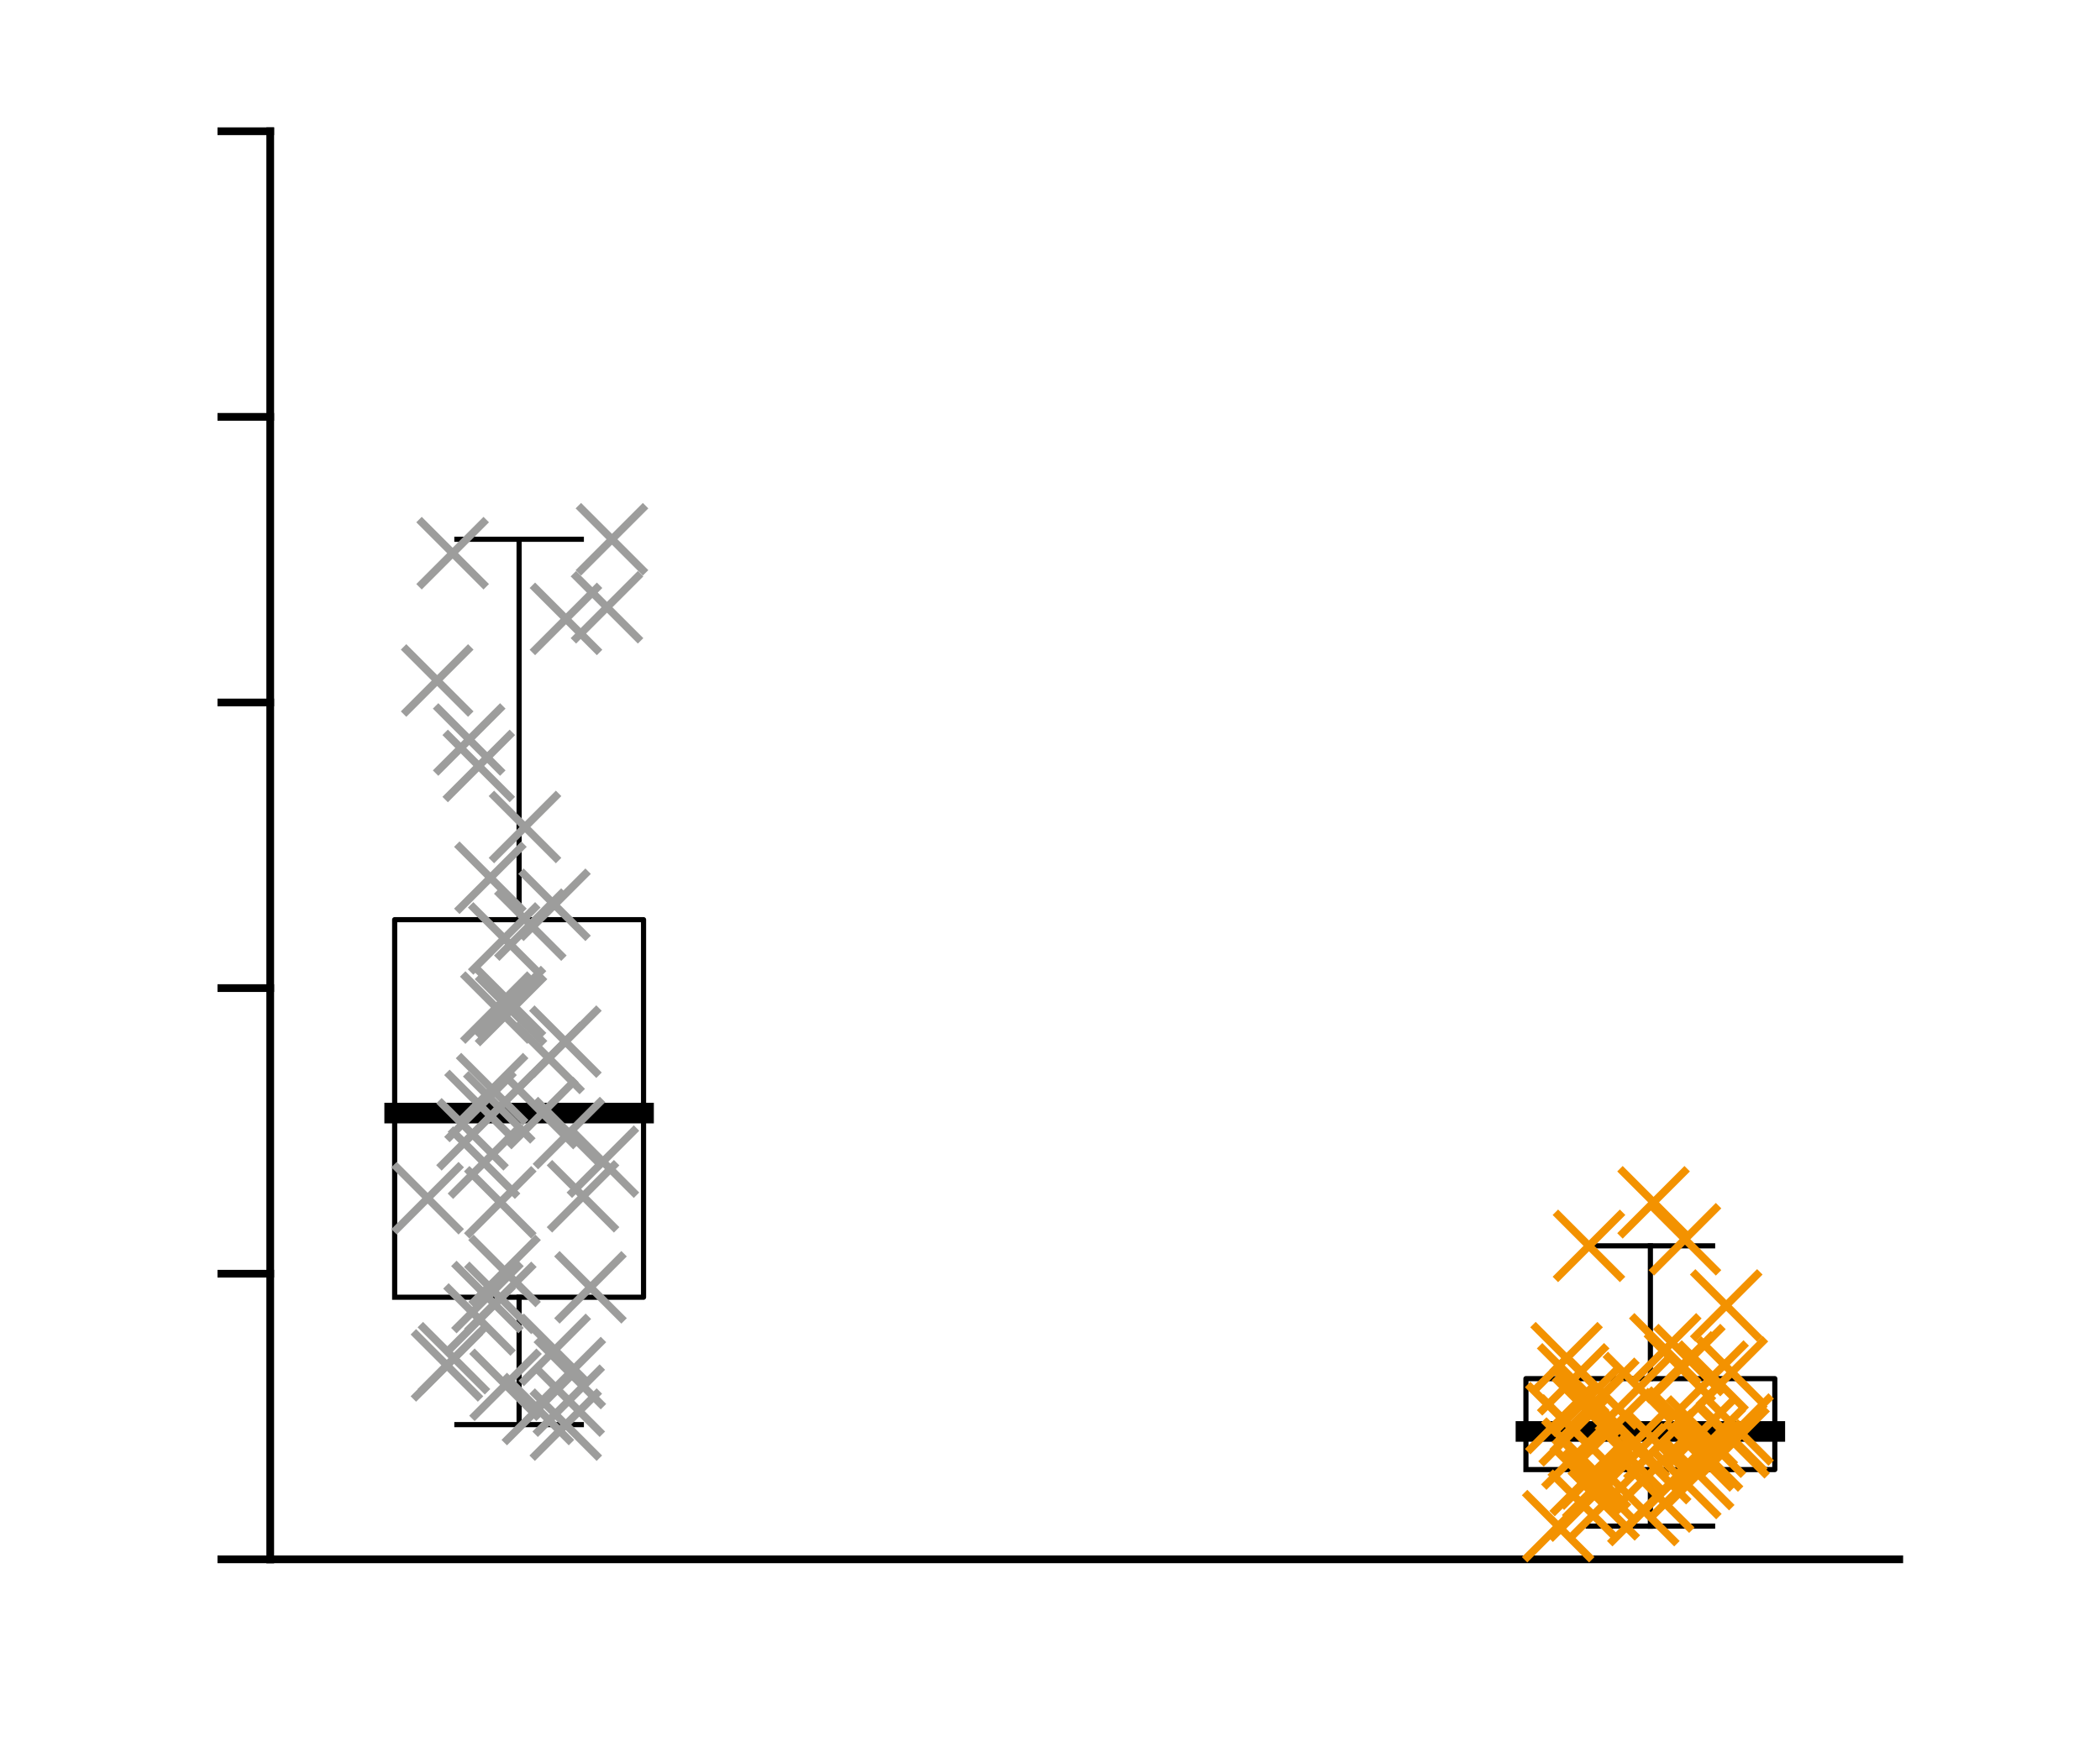 <?xml version="1.0"?>
<!DOCTYPE svg PUBLIC '-//W3C//DTD SVG 1.0//EN'
          'http://www.w3.org/TR/2001/REC-SVG-20010904/DTD/svg10.dtd'>
<svg xmlns:xlink="http://www.w3.org/1999/xlink" style="fill-opacity:1; color-rendering:auto; color-interpolation:auto; text-rendering:auto; stroke:black; stroke-linecap:square; stroke-miterlimit:10; shape-rendering:auto; stroke-opacity:1; fill:black; stroke-dasharray:none; font-weight:normal; stroke-width:1; font-family:'Dialog'; font-style:normal; stroke-linejoin:miter; font-size:12px; stroke-dashoffset:0; image-rendering:auto;" width="272" height="227" xmlns="http://www.w3.org/2000/svg"
><rect width="100%" height="100%" fill="#333333" stroke="none"/><!--Generated by the Batik Graphics2D SVG Generator--><defs id="genericDefs"
  /><g
  ><defs id="defs1"
    ><clipPath clipPathUnits="userSpaceOnUse" id="clipPath1"
      ><path d="M0 0 L272 0 L272 227 L0 227 L0 0 Z"
      /></clipPath
    ></defs
    ><g style="fill:white; stroke:white;"
    ><rect x="0" y="0" width="272" style="clip-path:url(#clipPath1); stroke:none;" height="227"
    /></g
    ><g style="fill:white; text-rendering:optimizeSpeed; color-rendering:optimizeSpeed; image-rendering:optimizeSpeed; shape-rendering:crispEdges; stroke:white; color-interpolation:sRGB;"
    ><rect x="0" width="272" height="227" y="0" style="stroke:none;"
      /><path style="stroke:none;" d="M35 202 L246 202 L246 17 L35 17 Z"
    /></g
    ><g style="text-rendering:geometricPrecision; color-interpolation:linearRGB; color-rendering:optimizeQuality; image-rendering:optimizeQuality; stroke-linejoin:round;"
    ><line y2="202" style="fill:none;" x1="35" x2="246" y1="202"
      /><line y2="17" style="fill:none;" x1="35" x2="35" y1="202"
      /><line y2="202" style="fill:none;" x1="35" x2="28.67" y1="202"
      /><line y2="165" style="fill:none;" x1="35" x2="28.67" y1="165"
      /><line y2="128" style="fill:none;" x1="35" x2="28.67" y1="128"
      /><line y2="91" style="fill:none;" x1="35" x2="28.67" y1="91"
      /><line y2="54" style="fill:none;" x1="35" x2="28.67" y1="54"
      /><line y2="17" style="fill:none;" x1="35" x2="28.67" y1="17"
      /><line x1="67.236" x2="67.236" y1="119.135" style="stroke-linecap:butt; fill:none; stroke-width:0.667;" y2="69.857"
      /><line x1="67.236" x2="67.236" y1="184.547" style="stroke-linecap:butt; fill:none; stroke-width:0.667;" y2="168.047"
      /><line x1="59.177" x2="75.295" y1="69.857" style="stroke-linecap:butt; fill:none; stroke-width:0.667;" y2="69.857"
      /><line x1="59.177" x2="75.295" y1="184.547" style="stroke-linecap:butt; fill:none; stroke-width:0.667;" y2="184.547"
      /><path d="M51.118 168.047 L51.118 119.135 L83.354 119.135 L83.354 168.047 L51.118 168.047" style="fill:none; stroke-width:0.667; fill-rule:evenodd; stroke-linecap:butt;"
      /><line x1="51.118" x2="83.354" y1="144.188" style="stroke-linecap:butt; fill:none; stroke-width:2.667;" y2="144.188"
      /><line x1="213.764" x2="213.764" y1="178.59" style="stroke-linecap:butt; fill:none; stroke-width:0.667;" y2="161.39"
      /><line x1="213.764" x2="213.764" y1="197.698" style="stroke-linecap:butt; fill:none; stroke-width:0.667;" y2="190.369"
      /><line x1="205.705" x2="221.823" y1="161.39" style="stroke-linecap:butt; fill:none; stroke-width:0.667;" y2="161.39"
      /><line x1="205.705" x2="221.823" y1="197.698" style="stroke-linecap:butt; fill:none; stroke-width:0.667;" y2="197.698"
      /><path d="M197.646 190.369 L197.646 178.59 L229.882 178.59 L229.882 190.369 L197.646 190.369" style="fill:none; stroke-width:0.667; fill-rule:evenodd; stroke-linecap:butt;"
      /><line x1="197.646" x2="229.882" y1="185.433" style="stroke-linecap:butt; fill:none; stroke-width:2.667;" y2="185.433"
    /></g
    ><g transform="translate(61.203,146.94)" style="stroke-linecap:butt; fill:rgb(157,157,156); text-rendering:geometricPrecision; color-rendering:optimizeQuality; image-rendering:optimizeQuality; color-interpolation:linearRGB; stroke:rgb(157,157,156);"
    ><path style="fill:none;" d="M-4 -4 L4 4 M-4 4 L4 -4"
      /><path d="M-4 -4 L4 4 M-4 4 L4 -4" style="fill:none;" transform="translate(3.463,-3.485)"
      /><path d="M-4 -4 L4 4 M-4 4 L4 -4" style="fill:none;" transform="translate(-4.578,-58.787)"
      /><path d="M-4 -4 L4 4 M-4 4 L4 -4" style="fill:none;" transform="translate(10.619,-29.732)"
      /><path d="M-4 -4 L4 4 M-4 4 L4 -4" style="fill:none;" transform="translate(3.602,21.186)"
      /><path d="M-4 -4 L4 4 M-4 4 L4 -4" style="fill:none;" transform="translate(18.061,-77.083)"
      /><path d="M-4 -4 L4 4 M-4 4 L4 -4" style="fill:none;" transform="translate(3.597,8.809)"
      /><path d="M-4 -4 L4 4 M-4 4 L4 -4" style="fill:none;" transform="translate(9.039,-2.753)"
      /><path d="M-4 -4 L4 4 M-4 4 L4 -4" style="fill:none;" transform="translate(-2.576,-75.281)"
      /><path d="M-4 -4 L4 4 M-4 4 L4 -4" style="fill:none;" transform="translate(3.078,-16.418)"
      /><path d="M-4 -4 L4 4 M-4 4 L4 -4" style="fill:none;" transform="translate(-2.408,29.003)"
      /><path d="M-4 -4 L4 4 M-4 4 L4 -4" style="fill:none;" transform="translate(12.463,34.504)"
      /><path d="M-4 -4 L4 4 M-4 4 L4 -4" style="fill:none;" transform="translate(15.278,19.821)"
      /><path d="M-4 -4 L4 4 M-4 4 L4 -4" style="fill:none;" transform="translate(2.316,-33.236)"
      /><path d="M-4 -4 L4 4 M-4 4 L4 -4" style="fill:none;" transform="translate(10.655,27.926)"
      /><path d="M-4 -4 L4 4 M-4 4 L4 -4" style="fill:none;" transform="translate(0.906,23.991)"
      /><path d="M-4 -4 L4 4 M-4 4 L4 -4" style="fill:none;" transform="translate(6.796,-39.812)"
      /><path d="M-4 -4 L4 4 M-4 4 L4 -4" style="fill:none;" transform="translate(14.314,8.026)"
      /><path d="M-4 -4 L4 4 M-4 4 L4 -4" style="fill:none;" transform="translate(8.462,35.586)"
      /><path d="M-4 -4 L4 4 M-4 4 L4 -4" style="fill:none;" transform="translate(1.931,21.08)"
      /><path d="M-4 -4 L4 4 M-4 4 L4 -4" style="fill:none;" transform="translate(1.032,-3.671)"
      /><path d="M-4 -4 L4 4 M-4 4 L4 -4" style="fill:none;" transform="translate(4.852,-17.136)"
      /><path d="M-4 -4 L4 4 M-4 4 L4 -4" style="fill:none;" transform="translate(4.106,-25.375)"
      /><path d="M-4 -4 L4 4 M-4 4 L4 -4" style="fill:none;" transform="translate(2.536,-5.855)"
      /><path d="M-4 -4 L4 4 M-4 4 L4 -4" style="fill:none;" transform="translate(7.486,-27.163)"
      /><path d="M-4 -4 L4 4 M-4 4 L4 -4" style="fill:none;" transform="translate(12.075,37.607)"
      /><path d="M-4 -4 L4 4 M-4 4 L4 -4" style="fill:none;" transform="translate(4.149,17.704)"
      /><path d="M-4 -4 L4 4 M-4 4 L4 -4" style="fill:none;" transform="translate(4.274,32.448)"
      /><path d="M-4 -4 L4 4 M-4 4 L4 -4" style="fill:none;" transform="translate(-3.311,29.936)"
      /><path d="M-4 -4 L4 4 M-4 4 L4 -4" style="fill:none;" transform="translate(-5.813,8.278)"
      /><path d="M-4 -4 L4 4 M-4 4 L4 -4" style="fill:none;" transform="translate(0.807,-47.718)"
      /><path d="M-4 -4 L4 4 M-4 4 L4 -4" style="fill:none;" transform="translate(1.488,3.671)"
      /><path d="M-4 -4 L4 4 M-4 4 L4 -4" style="fill:none;" transform="translate(9.862,-9.887)"
      /><path d="M-4 -4 L4 4 M-4 4 L4 -4" style="fill:none;" transform="translate(17.416,-68.274)"
      /><path d="M-4 -4 L4 4 M-4 4 L4 -4" style="fill:none;" transform="translate(16.887,3.541)"
      /><path d="M-4 -4 L4 4 M-4 4 L4 -4" style="fill:none;" transform="translate(4.984,-16.094)"
      /><path d="M-4 -4 L4 4 M-4 4 L4 -4" style="fill:none;" transform="translate(-0.431,-51.144)"
      /><path d="M-4 -4 L4 4 M-4 4 L4 -4" style="fill:none;" transform="translate(12.607,30.929)"
      /><path d="M-4 -4 L4 4 M-4 4 L4 -4" style="fill:none;" transform="translate(12.493,-0.164)"
      /><path d="M-4 -4 L4 4 M-4 4 L4 -4" style="fill:none;" transform="translate(12.028,-12.003)"
      /><path d="M-4 -4 L4 4 M-4 4 L4 -4" style="fill:none;" transform="translate(12.104,-66.77)"
      /><path d="M-4 -4 L4 4 M-4 4 L4 -4" style="fill:none; stroke:rgb(243,146,0);" transform="translate(142.745,38.358)"
      /><path d="M-4 -4 L4 4 M-4 4 L4 -4" style="fill:none; stroke:rgb(243,146,0);" transform="translate(157.084,45.174)"
      /><path d="M-4 -4 L4 4 M-4 4 L4 -4" style="fill:none; stroke:rgb(243,146,0);" transform="translate(151.646,48.68)"
      /><path d="M-4 -4 L4 4 M-4 4 L4 -4" style="fill:none; stroke:rgb(243,146,0);" transform="translate(145.391,43.959)"
      /><path d="M-4 -4 L4 4 M-4 4 L4 -4" style="fill:none; stroke:rgb(243,146,0);" transform="translate(142.56,31.74)"
      /><path d="M-4 -4 L4 4 M-4 4 L4 -4" style="fill:none; stroke:rgb(243,146,0);" transform="translate(160.621,31.38)"
      /><path d="M-4 -4 L4 4 M-4 4 L4 -4" style="fill:none; stroke:rgb(243,146,0);" transform="translate(144.466,35.874)"
      /><path d="M-4 -4 L4 4 M-4 4 L4 -4" style="fill:none; stroke:rgb(243,146,0);" transform="translate(144.181,44.782)"
      /><path d="M-4 -4 L4 4 M-4 4 L4 -4" style="fill:none; stroke:rgb(243,146,0);" transform="translate(156.696,37.335)"
      /><path d="M-4 -4 L4 4 M-4 4 L4 -4" style="fill:none; stroke:rgb(243,146,0);" transform="translate(162.385,22.171)"
      /><path d="M-4 -4 L4 4 M-4 4 L4 -4" style="fill:none; stroke:rgb(243,146,0);" transform="translate(152.974,8.809)"
      /><path d="M-4 -4 L4 4 M-4 4 L4 -4" style="fill:none; stroke:rgb(243,146,0);" transform="translate(157.61,29.246)"
      /><path d="M-4 -4 L4 4 M-4 4 L4 -4" style="fill:none; stroke:rgb(243,146,0);" transform="translate(143.932,48.105)"
      /><path d="M-4 -4 L4 4 M-4 4 L4 -4" style="fill:none; stroke:rgb(243,146,0);" transform="translate(163.857,38.241)"
      /><path d="M-4 -4 L4 4 M-4 4 L4 -4" style="fill:none; stroke:rgb(243,146,0);" transform="translate(153.579,46.928)"
      /><path d="M-4 -4 L4 4 M-4 4 L4 -4" style="fill:none; stroke:rgb(243,146,0);" transform="translate(157.038,13.594)"
      /><path d="M-4 -4 L4 4 M-4 4 L4 -4" style="fill:none; stroke:rgb(243,146,0);" transform="translate(141.017,36.763)"
      /><path d="M-4 -4 L4 4 M-4 4 L4 -4" style="fill:none; stroke:rgb(243,146,0);" transform="translate(160.263,39.824)"
      /><path d="M-4 -4 L4 4 M-4 4 L4 -4" style="fill:none; stroke:rgb(243,146,0);" transform="translate(158.754,44.015)"
      /><path d="M-4 -4 L4 4 M-4 4 L4 -4" style="fill:none; stroke:rgb(243,146,0);" transform="translate(143.1,41.356)"
      /><path d="M-4 -4 L4 4 M-4 4 L4 -4" style="fill:none; stroke:rgb(243,146,0);" transform="translate(153.185,43.251)"
      /><path d="M-4 -4 L4 4 M-4 4 L4 -4" style="fill:none; stroke:rgb(243,146,0);" transform="translate(148.223,37.533)"
      /><path d="M-4 -4 L4 4 M-4 4 L4 -4" style="fill:none; stroke:rgb(243,146,0);" transform="translate(153.718,40.26)"
      /><path d="M-4 -4 L4 4 M-4 4 L4 -4" style="fill:none; stroke:rgb(243,146,0);" transform="translate(150.042,42.077)"
      /><path d="M-4 -4 L4 4 M-4 4 L4 -4" style="fill:none; stroke:rgb(243,146,0);" transform="translate(150.446,40.001)"
      /><path d="M-4 -4 L4 4 M-4 4 L4 -4" style="fill:none; stroke:rgb(243,146,0);" transform="translate(144.608,14.45)"
      /><path d="M-4 -4 L4 4 M-4 4 L4 -4" style="fill:none; stroke:rgb(243,146,0);" transform="translate(146.468,33.61)"
      /><path d="M-4 -4 L4 4 M-4 4 L4 -4" style="fill:none; stroke:rgb(243,146,0);" transform="translate(140.618,50.757)"
      /><path d="M-4 -4 L4 4 M-4 4 L4 -4" style="fill:none; stroke:rgb(243,146,0);" transform="translate(163.115,30.833)"
      /><path d="M-4 -4 L4 4 M-4 4 L4 -4" style="fill:none; stroke:rgb(243,146,0);" transform="translate(156.39,30.186)"
      /><path d="M-4 -4 L4 4 M-4 4 L4 -4" style="fill:none; stroke:rgb(243,146,0);" transform="translate(163.337,39.896)"
      /><path d="M-4 -4 L4 4 M-4 4 L4 -4" style="fill:none; stroke:rgb(243,146,0);" transform="translate(144.179,34.504)"
      /><path d="M-4 -4 L4 4 M-4 4 L4 -4" style="fill:none; stroke:rgb(243,146,0);" transform="translate(163.05,39.267)"
      /><path d="M-4 -4 L4 4 M-4 4 L4 -4" style="fill:none; stroke:rgb(243,146,0);" transform="translate(159.901,41.605)"
      /><path d="M-4 -4 L4 4 M-4 4 L4 -4" style="fill:none; stroke:rgb(243,146,0);" transform="translate(154.489,27.854)"
      /><path d="M-4 -4 L4 4 M-4 4 L4 -4" style="fill:none; stroke:rgb(243,146,0);" transform="translate(151.067,32.859)"
      /><path d="M-4 -4 L4 4 M-4 4 L4 -4" style="fill:none; stroke:rgb(243,146,0);" transform="translate(146.523,47.944)"
      /><path d="M-4 -4 L4 4 M-4 4 L4 -4" style="fill:none; stroke:rgb(243,146,0);" transform="translate(158.837,41.605)"
      /><path d="M-4 -4 L4 4 M-4 4 L4 -4" style="fill:none; stroke:rgb(243,146,0);" transform="translate(145.802,45.323)"
      /><path d="M-4 -4 L4 4 M-4 4 L4 -4" style="fill:none; stroke:rgb(243,146,0);" transform="translate(141.705,29.003)"
      /><path d="M-4 -4 L4 4 M-4 4 L4 -4" style="fill:none; stroke:rgb(243,146,0);" transform="translate(159.22,38.492)"
    /></g
  ></g
></svg
>

